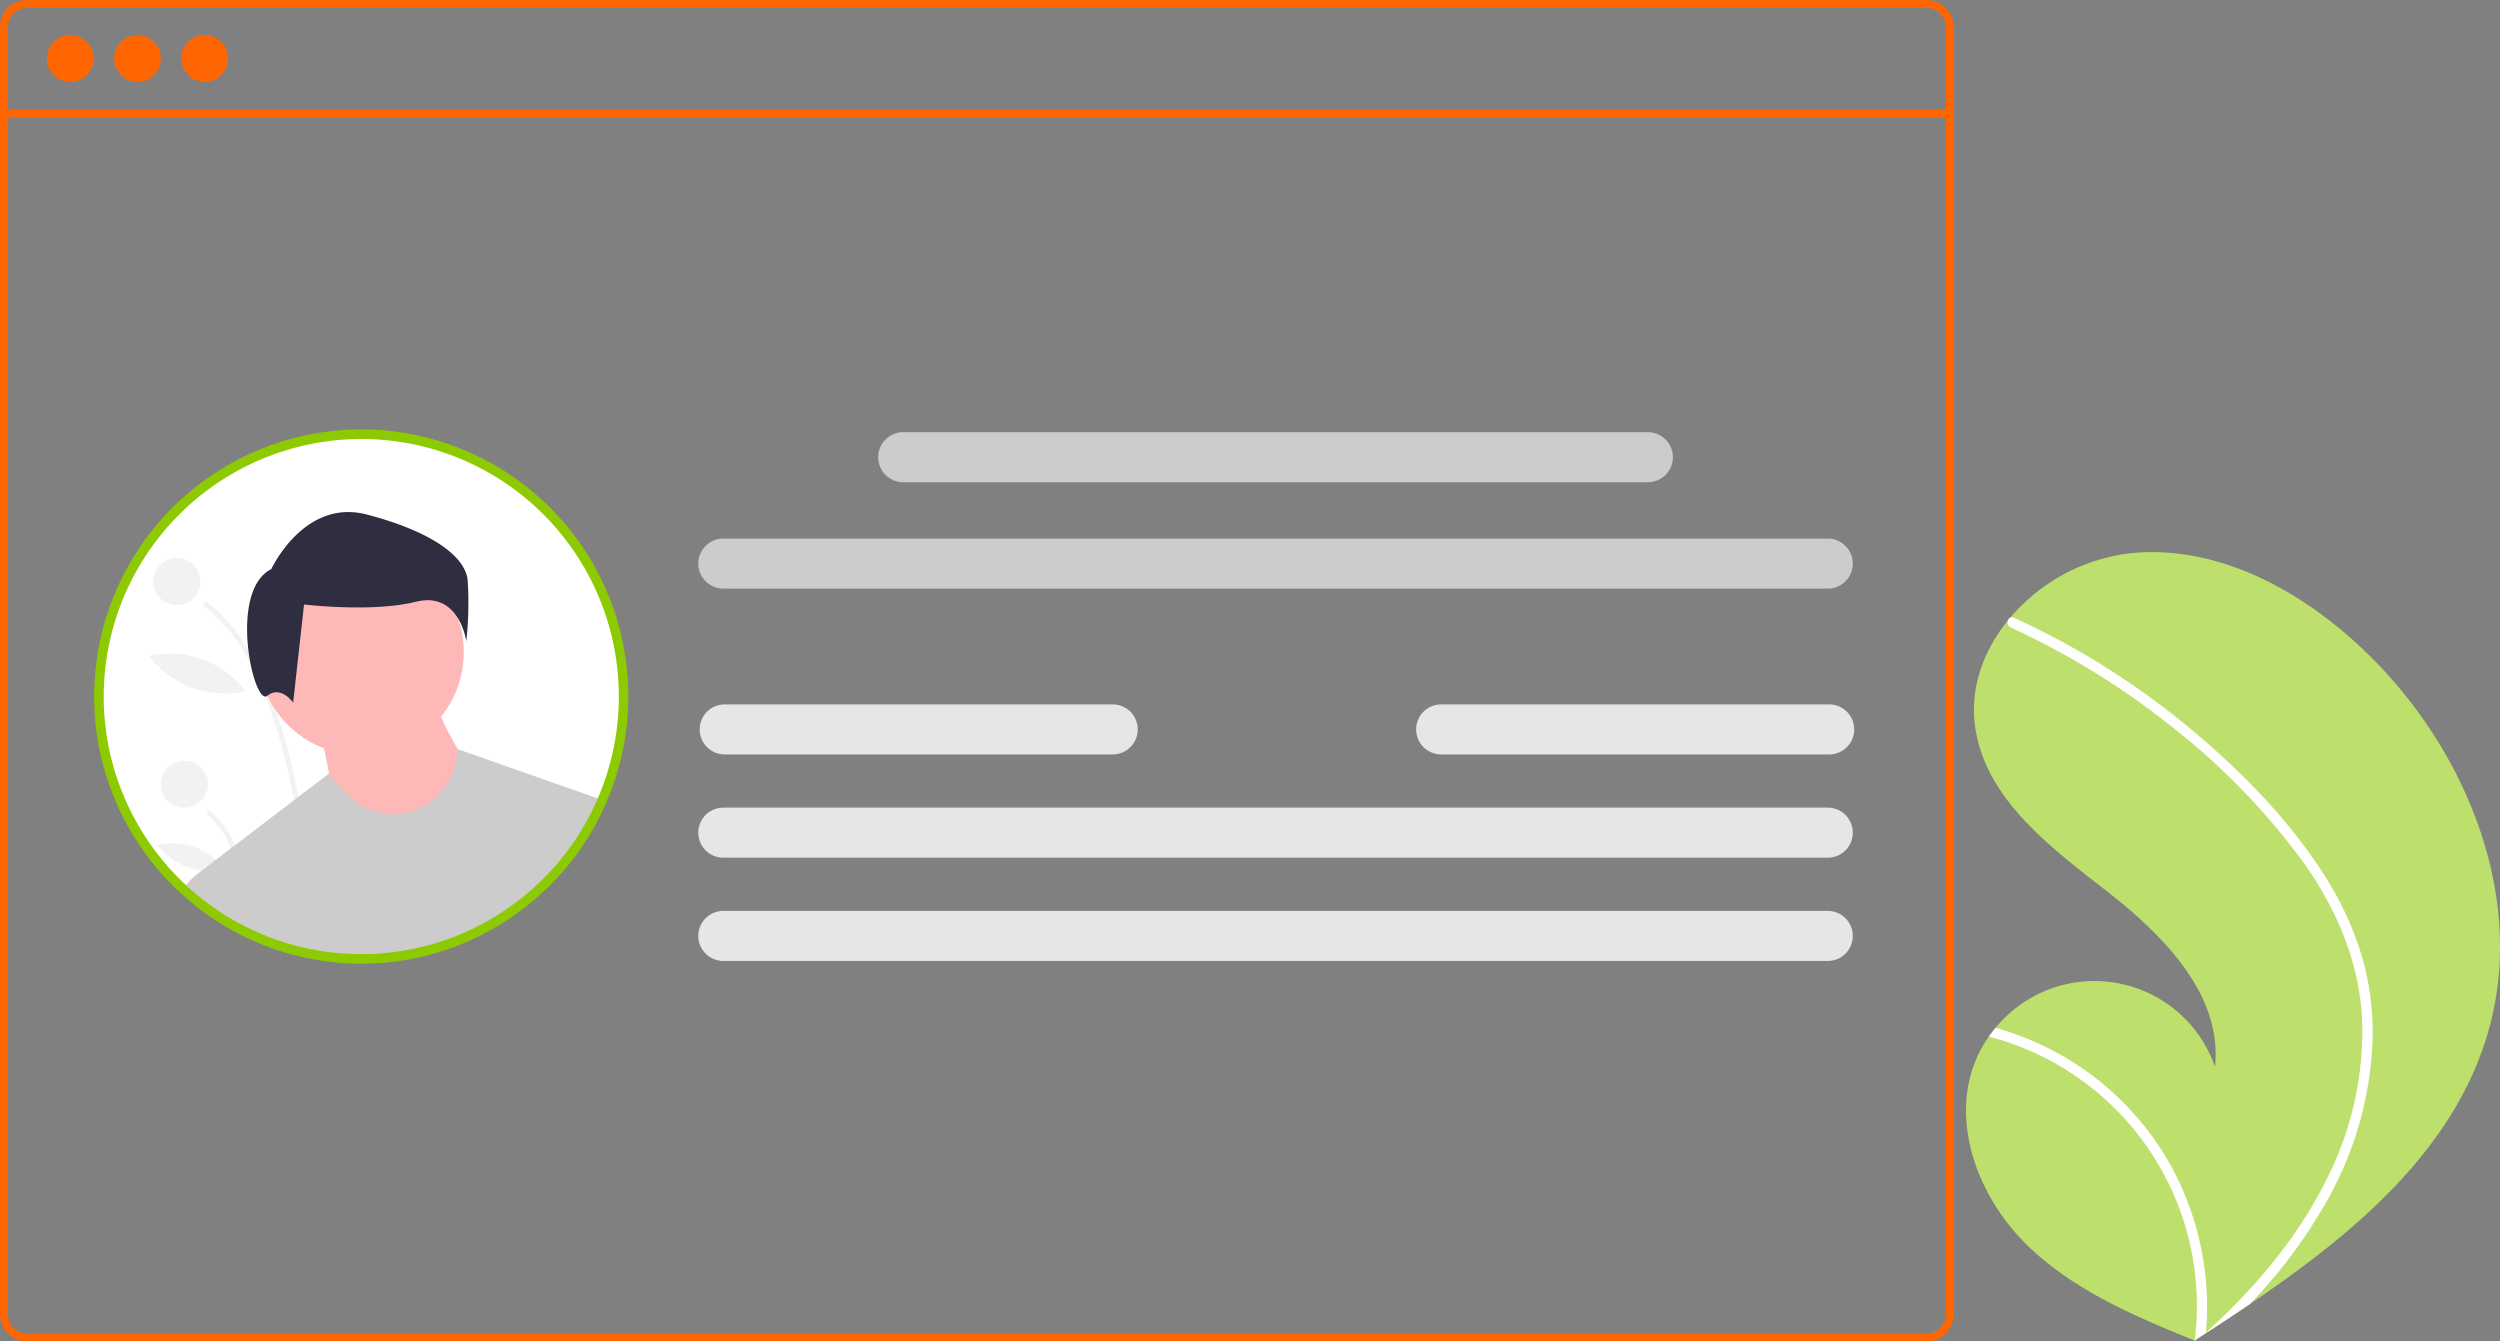 <svg xmlns="http://www.w3.org/2000/svg" width="453" height="243.074" viewBox="0 0 453 243.074">
  <rect x="0" y="0" width="453" height="243.074" fill="#808080" stroke="none"/>
  <g id="graphic-added" transform="translate(-16778 -11800)">
    <rect id="Rectangle_655" data-name="Rectangle 655" width="352.6" height="1.413" transform="translate(16778.707 11819.817)" fill="#ff6601"/>
    <circle id="Ellipse_85" data-name="Ellipse 85" cx="4.24" cy="4.24" r="4.24" transform="translate(16786.48 11806.363)" fill="#ff6601"/>
    <circle id="Ellipse_86" data-name="Ellipse 86" cx="4.24" cy="4.24" r="4.24" transform="translate(16798.668 11806.363)" fill="#ff6601"/>
    <circle id="Ellipse_87" data-name="Ellipse 87" cx="4.24" cy="4.24" r="4.24" transform="translate(16810.857 11806.363)" fill="#ff6601"/>
    <path id="Union_57" data-name="Union 57" d="M91.74,243.073H4.942A4.947,4.947,0,0,1,0,238.133V4.947q0-.108,0-.216c0-.034,0-.068.005-.1V4.623A4.949,4.949,0,0,1,4.693.007h0l.059,0h.013l.05,0H349.13a4.948,4.948,0,0,1,4.883,4.947V238.133a4.947,4.947,0,0,1-4.941,4.941Zm257.332-1.411a3.533,3.533,0,0,0,3.53-3.53v-90.27h0V4.947a3.539,3.539,0,0,0-3.537-3.537H4.948A3.539,3.539,0,0,0,1.412,4.947V147.862h0v90.27a3.534,3.534,0,0,0,3.531,3.53h344.13Z" transform="translate(16778 11800)" fill="#ff6601"/>
    <g id="Group_1537" data-name="Group 1537" transform="translate(16904.531 11878.313)">
      <path id="Path_4380" data-name="Path 4380" d="M570.167,357.226H370.044a4.535,4.535,0,0,1,0-9.071H570.167a4.535,4.535,0,1,1,0,9.071Z" transform="translate(-365.508 -328.879)" fill="#ccc"/>
      <path id="Path_4381" data-name="Path 4381" d="M570.167,432.214H370.044a4.535,4.535,0,1,1,0-9.071H570.167a4.535,4.535,0,1,1,0,9.071Z" transform="translate(-365.508 -355.113)" fill="#e6e6e6"/>
      <path id="Path_4382" data-name="Path 4382" d="M570.167,460.989H370.044a4.535,4.535,0,0,1,0-9.071H570.167a4.535,4.535,0,1,1,0,9.071Z" transform="translate(-365.508 -365.178)" fill="#e6e6e6"/>
      <path id="Path_4383" data-name="Path 4383" d="M555.108,327.58H420.181a4.535,4.535,0,0,1,0-9.071H555.108a4.535,4.535,0,0,1,0,9.071Z" transform="translate(-383.047 -318.51)" fill="#ccc"/>
      <path id="Path_4384" data-name="Path 4384" d="M440.733,403.44h-70.3a4.535,4.535,0,1,1,0-9.071h70.3a4.535,4.535,0,1,1,0,9.071Z" transform="translate(-365.644 -345.047)" fill="#e6e6e6"/>
      <path id="Path_4385" data-name="Path 4385" d="M640.41,403.44h-70.3a4.535,4.535,0,0,1,0-9.071h70.3a4.535,4.535,0,0,1,0,9.071Z" transform="translate(-435.497 -345.047)" fill="#e6e6e6"/>
    </g>
    <path id="Path_4390" data-name="Path 4390" d="M357.8,159.9a47.737,47.737,0,0,1-3.857,18.862l-.159.366a47.978,47.978,0,0,1-52.195,27.953q-.432-.076-.862-.159a47.475,47.475,0,0,1-8.664-2.555q-.682-.274-1.355-.568c-.306-.133-.612-.271-.915-.412A47.9,47.9,0,1,1,357.8,159.9Z" transform="translate(16533.559 11766.321)" fill="#fff"/>
    <path id="Path_4391" data-name="Path 4391" d="M418.22,392.77q-.431-.076-.862-.159a196.964,196.964,0,0,0-3.019-28.242,104.779,104.779,0,0,0-5.165-18.787,58.479,58.479,0,0,0-2.7-5.929,30.75,30.75,0,0,0-8.582-10.614l.5-.689a29.635,29.635,0,0,1,7.684,8.8q1.022,1.7,1.964,3.619,1.01,2.058,1.926,4.369.585,1.471,1.129,3.044a110.494,110.494,0,0,1,4.033,15.586q.368,1.934.7,3.964A200.975,200.975,0,0,1,418.22,392.77Z" transform="translate(16416.926 11580.632)" fill="#f2f2f2" opacity="0.998"/>
    <path id="Path_4392" data-name="Path 4392" d="M410.489,618.093c-.306-.133-.612-.271-.915-.412a69.569,69.569,0,0,0-1.835-11,36.086,36.086,0,0,0-1.674-4.988,14.969,14.969,0,0,0-4.505-6.309l.5-.687a15.66,15.66,0,0,1,4.711,6.454A44.264,44.264,0,0,1,409.6,611.1C410.037,613.6,410.315,616.026,410.489,618.093Z" transform="translate(16413.775 11352.028)" fill="#f2f2f2" opacity="0.998"/>
    <circle id="Ellipse_88" data-name="Ellipse 88" cx="4.264" cy="4.264" r="4.264" transform="translate(16805.787 11901.123)" fill="#f2f2f2" opacity="0.998"/>
    <circle id="Ellipse_89" data-name="Ellipse 89" cx="4.264" cy="4.264" r="4.264" transform="translate(16807.158 11937.828)" fill="#f2f2f2" opacity="0.998"/>
    <path id="Path_4393" data-name="Path 4393" d="M482.291,300.509a18.941,18.941,0,0,0,1.092,9.72,17.261,17.261,0,0,0,3.274-18.473A18.94,18.94,0,0,0,482.291,300.509Z" transform="translate(16344.687 11612.041)" opacity="0.2"/>
    <path id="Path_4394" data-name="Path 4394" d="M336.082,401.624a19.035,19.035,0,0,0,9.755.637,17.367,17.367,0,0,0-17.62-6.443A19.034,19.034,0,0,0,336.082,401.624Z" transform="translate(16476.727 11523.034)" fill="#f2f2f2" opacity="0.998"/>
    <path id="Path_4395" data-name="Path 4395" d="M344.536,642.028a13.277,13.277,0,0,0,6.842.433,12.1,12.1,0,0,0-12.35-4.516A13.276,13.276,0,0,0,344.536,642.028Z" transform="translate(16467.449 11315.133)" fill="#f2f2f2" opacity="0.998"/>
    <circle id="Ellipse_90" data-name="Ellipse 90" cx="18.674" cy="18.674" r="18.674" transform="translate(16824.689 11899.481)" fill="#ffb8b8"/>
    <path id="Path_4396" data-name="Path 4396" d="M547.833,458.623s2.334,11.087,2.334,12.255,11.087,6.419,11.087,6.419l9.92-1.751,3.5-10.5s-5.836-8.753-5.836-12.255Z" transform="translate(16288.232 11473.829)" fill="#ffb8b8"/>
    <path id="Path_4397" data-name="Path 4397" d="M461.433,526.608l-.159.366a47.978,47.978,0,0,1-52.195,27.953q-.431-.076-.862-.159a47.456,47.456,0,0,1-8.664-2.555q-.682-.274-1.355-.568c-.306-.133-.612-.271-.915-.412a47.855,47.855,0,0,1-7.83-4.575l-2.214-6.421,1.244-.949,2.559-1.954,2.731-2.084.71-.543,10.715-8.18.791-.6,5.569-4.252h0s6.023,9.814,14.776,6.9A12.071,12.071,0,0,0,434.9,517.28Z" transform="translate(16426.066 11418.476)" fill="#ccc"/>
    <path id="Path_4398" data-name="Path 4398" d="M458.437,224.38s5.929-12.846,17.292-9.881,17.786,7.411,18.28,11.858a63.438,63.438,0,0,1-.247,11.117s-1.235-9.14-9.14-7.164-20.257.494-20.257.494l-1.976,17.786s-2.223-3.211-4.694-1.235S450.532,228.332,458.437,224.38Z" transform="translate(16368.729 11678.73)" fill="#2f2e41"/>
    <path id="Path_4399" data-name="Path 4399" d="M385.2,691.246q-.682-.274-1.355-.568c-.306-.133-.612-.271-.915-.412a48.018,48.018,0,0,1-12.413-8.319,16.8,16.8,0,0,1,2.369-2.677h8.754l1.312,4.413Z" transform="translate(16440.42 11279.443)" fill="#ccc"/>
    <path id="Path_4400" data-name="Path 4400" d="M853.434,576.32l7.509,1.326A47.886,47.886,0,0,1,852.9,590.2Z" transform="translate(16026.398 11367.803)" fill="#ccc"/>
    <path id="Path_4387" data-name="Path 4387" d="M655.753,484.519c-.036-.261-.065-.526-.094-.787-.007-.04-.011-.076-.014-.116q-.158-1.432-.229-2.892-.3,1.257-.54,2.526c.011.123.022.243.036.366,0,.04.007.076.015.116.029.261.058.526.094.787.1.809.225,1.607.37,2.4,0-.033.007-.062.011-.094.1-.766.218-1.528.356-2.29A.036.036,0,0,1,655.753,484.519Zm51.2-53.8c-.261-.025-.526-.047-.788-.065-.04,0-.076,0-.116-.007-1.161-.087-2.337-.131-3.52-.131a47.912,47.912,0,0,0-47.654,52.734c.011.123.022.243.036.366,0,.04.007.076.015.116.029.261.058.526.094.787.1.809.225,1.607.37,2.4a48.106,48.106,0,0,0,28.764,35.724c.755.312,1.517.61,2.29.882.508.185,1.016.356,1.531.519.37.12.744.232,1.118.341.53.156,1.067.3,1.607.443a47.664,47.664,0,0,0,39.051-7.032h0a47.883,47.883,0,0,0-22.8-87.079Zm22.486,86.415a46.94,46.94,0,0,1-7.014,4.046A46.431,46.431,0,0,1,717,523.313a47.255,47.255,0,0,1-25.792.9q-.958-.234-1.9-.512t-1.843-.577c-.5-.171-.994-.345-1.488-.53-.515-.2-1.023-.4-1.531-.61a47.293,47.293,0,0,1-28.691-37.443.035.035,0,0,1,0-.018c-.036-.261-.065-.526-.094-.787-.007-.04-.011-.076-.014-.116q-.158-1.432-.229-2.892-.06-1.149-.058-2.311a47.223,47.223,0,0,1,47.172-47.172c1.183,0,2.359.044,3.52.131l.116.011c.261.018.526.04.788.065a47.157,47.157,0,0,1,22.491,85.682Zm-43.46,5.457c-.515-.2-1.023-.4-1.531-.61a47.293,47.293,0,0,1-28.691-37.443c-.138.762-.254,1.524-.356,2.29,0,.033-.007.062-.011.094a48.106,48.106,0,0,0,28.764,35.724c.755.312,1.517.61,2.29.882-.16-.308-.316-.62-.465-.936Zm20.07-91.945c-1.161-.087-2.337-.131-3.52-.131a47.912,47.912,0,0,0-47.654,52.734c.011.123.022.243.036.366,0,.04.007.076.015.116h.733c-.007-.04-.011-.076-.014-.116q-.158-1.432-.229-2.892-.06-1.149-.058-2.311a47.223,47.223,0,0,1,47.172-47.172c1.183,0,2.359.044,3.52.131l.116.011v-.729c-.04,0-.076,0-.116-.007Z" transform="translate(16140.931 11447.8)" fill="#8eca01" stroke="#8eca01" stroke-width="1"/>
    <path id="Path_4942" data-name="Path 4942" d="M891.467,318.367c-6.2,21.51-24.3,36.567-43.19,49.358q-3.955,2.68-7.913,5.236c-.018.008-.036.024-.055.033-.127.082-.254.163-.372.245l-1.629,1.049.3.133s.291.155-.027.025c-.095-.04-.194-.075-.289-.115-10.971-4.425-22.137-9.176-30.545-17.465-8.722-8.608-13.819-22.109-9.1-33.417a21.588,21.588,0,0,1,2.338-4.2c.383-.548.8-1.073,1.225-1.588a23.142,23.142,0,0,1,39.747,7.032c1.387-12.918-9.264-23.739-19.516-31.723S800.533,276.3,798.55,263.457c-1.107-7.148,1.379-14.074,5.906-19.635.14-.169.28-.338.424-.5a33.773,33.773,0,0,1,21.707-11.646c15.725-1.634,31,6.689,42.425,17.623C887.4,266.89,898.516,293.91,891.467,318.367Z" transform="translate(16337.395 11668.576)" fill="#bde06c"/>
    <path id="Path_4943" data-name="Path 4943" d="M864.136,296.576a57.415,57.415,0,0,1,6.878,15.171,49.851,49.851,0,0,1,1.723,14.724,63.872,63.872,0,0,1-8.365,29.068A91.929,91.929,0,0,1,850.5,374.069q-3.955,2.679-7.913,5.236c-.018.008-.036.025-.054.033-.127.082-.254.163-.372.245l-1.629,1.049s.588.288.269.158c-.095-.04-.194-.075-.289-.115a50.367,50.367,0,0,0-37.3-55.078c.383-.548.8-1.073,1.225-1.588a53.14,53.14,0,0,1,8.771,3.319,52.068,52.068,0,0,1,23.542,22.7,53.234,53.234,0,0,1,5.8,29.211c.451-.408.9-.826,1.34-1.239,8.337-7.773,15.742-16.694,20.753-26.991a59.419,59.419,0,0,0,6.222-28.114c-.409-10.62-4.641-20.457-10.767-29.021a124.385,124.385,0,0,0-23.577-24.3,141.336,141.336,0,0,0-29.323-18.1,1.016,1.016,0,0,1-.511-1.3.865.865,0,0,1,.425-.5.753.753,0,0,1,.654.028c1.294.6,2.578,1.2,3.852,1.829A142.942,142.942,0,0,1,841.145,271C849.837,278.412,858.021,286.879,864.136,296.576Z" transform="translate(16335.167 11662.234)" fill="#fff"/>
  </g>
</svg>
